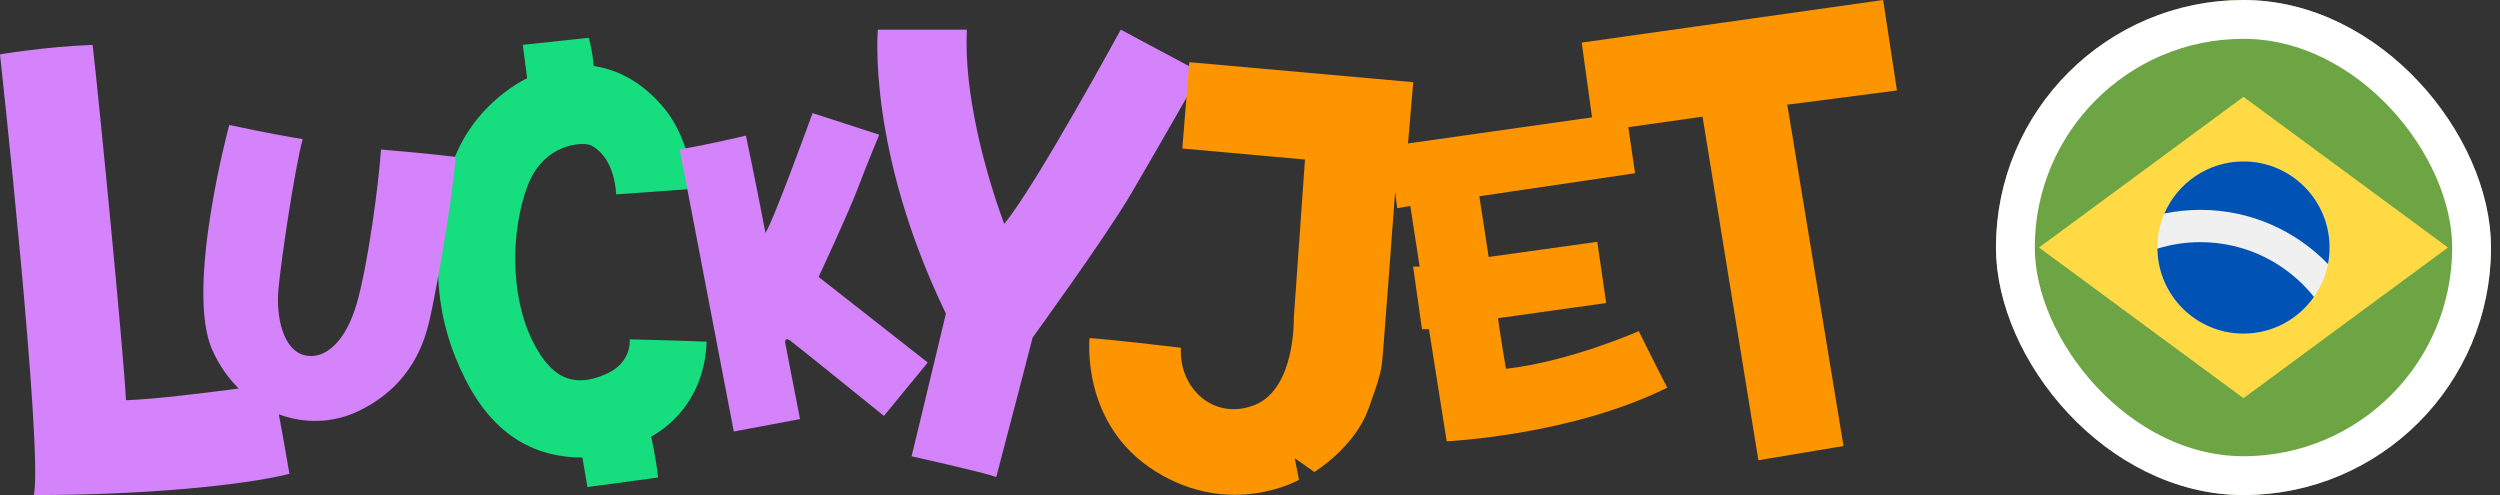 <svg width="202" height="40" viewBox="0 0 202 40" fill="none" xmlns="http://www.w3.org/2000/svg">
<rect x="0" y="0" width="202" height="40" fill="#333333" stroke="none"/>
<g clip-path="url(#clip0_2448_799)">
<path d="M56.061 15.252C56.061 15.252 55.859 11.482 53.751 8.856C51.643 6.23 49.333 5.533 47.973 5.333C47.825 3.798 47.569 3.053 47.569 3.053L42.242 3.622L42.593 6.324C42.593 6.324 37.266 8.704 36.06 15.052C34.855 21.401 35.205 25.914 37.616 30.674C40.027 35.434 43.495 36.969 47.058 36.969C47.361 38.705 47.462 39.349 47.462 39.349C47.462 39.349 51.631 38.804 53.175 38.581C52.95 36.647 52.611 35.27 52.611 35.27C52.611 35.27 56.905 33.259 57.095 27.608C54.422 27.497 50.877 27.421 50.877 27.421C50.877 27.421 51.103 29.32 48.917 30.246C46.732 31.178 44.695 31.026 42.967 27.421C41.233 23.816 41.274 18.716 42.593 15.111C43.911 11.506 47.189 11.43 47.795 11.764C48.401 12.098 49.606 13.03 49.79 15.703C52.427 15.527 56.061 15.252 56.061 15.252Z" fill="#16DE7E"/>
<path fill-rule="evenodd" clip-rule="evenodd" d="M76.43 25.34C70.028 12.104 70.93 2.397 70.93 2.397H78.122C77.861 7.567 79.63 13.998 81.139 18.089C83.586 15.188 90.557 2.397 90.557 2.397L97.036 5.856C97.036 5.856 93.497 12.063 91.424 15.598C89.352 19.133 83.437 27.275 83.437 27.275C83.437 27.275 81.175 36.014 80.497 38.541C79.369 38.136 73.656 36.87 73.656 36.87C73.656 36.87 74.167 34.783 76.43 25.34ZM2.738 40C3.492 36.278 0 4.396 0 4.396C0 4.396 3.563 3.774 7.483 3.628C8.011 8.165 10.007 28.675 10.179 32.339C12.499 32.258 16.566 31.756 19.288 31.391C18.429 30.539 17.696 29.493 17.151 28.27C14.942 23.311 18.523 10.099 18.523 10.099C18.523 10.099 21.95 10.838 24.456 11.242C23.802 13.669 22.698 21.107 22.496 23.388C22.294 25.668 22.9 28.247 24.557 28.692C26.214 29.138 27.924 27.649 28.826 24.525C29.729 21.401 30.584 15.005 30.786 12.08C30.975 12.097 31.205 12.117 31.469 12.14C32.747 12.251 34.816 12.431 36.814 12.678C36.517 16.594 35.11 24.179 34.706 25.867C34.308 27.555 33.298 31.125 28.981 33.206C26.908 34.205 24.607 34.25 22.531 33.478C22.781 34.831 23.096 36.577 23.386 38.288C19.467 39.255 11.479 40 2.738 40ZM54.919 12.069L59.29 34.865L64.641 33.863L63.435 27.655C63.435 27.655 63.4 27.175 63.886 27.544C64.373 27.913 71.422 33.605 71.422 33.605L74.962 29.291L66.143 22.374C66.143 22.374 68.477 17.391 69.273 15.31C70.063 13.229 71.042 10.885 71.042 10.885L65.656 9.138C65.656 9.138 62.491 17.878 61.849 18.81C61.06 14.683 60.27 10.961 60.27 10.961C60.27 10.961 56.992 11.735 54.919 12.069Z" fill="#D583FB"/>
<path fill-rule="evenodd" clip-rule="evenodd" d="M152.157 0L127.803 3.441L128.637 9.482L113.766 11.591L114.191 6.641L96.096 5.024L95.532 11.999L105.443 12.89L104.541 25.681C104.541 25.681 104.689 31.372 101.411 32.709C98.133 34.045 95.235 31.407 95.419 28.096C89.807 27.427 88.037 27.316 88.037 27.316C88.037 27.316 87.283 34.309 93.388 38.102C99.493 41.894 104.956 38.77 104.956 38.77L104.618 37.023L106.198 38.137C106.198 38.137 109.44 36.167 110.568 33.043C111.605 30.172 111.629 29.875 111.741 28.491C111.751 28.369 111.762 28.237 111.774 28.096C111.887 26.771 112.457 19.114 112.726 15.492L112.896 16.823L113.953 16.636L114.707 21.542H114.179L114.897 26.601H115.461L116.893 35.657C116.893 35.657 126.917 35.194 134.714 31.325C133.17 28.312 132.416 26.753 132.416 26.753C132.416 26.753 126.875 29.209 121.679 29.801C121.15 26.642 121.038 25.709 121.038 25.709L129.779 24.484L129.061 19.537L120.284 20.762L119.529 15.856L132.113 13.998L131.568 10.276L137.566 9.426L142.079 37.187L148.956 36.038L144.413 8.459L153.273 7.31L152.157 0Z" fill="#FD9501"/>
<g clip-path="url(#clip1_2448_799)">
<g clip-path="url(#clip2_2448_799)">
<path d="M181.273 40C192.319 40 201.273 31.046 201.273 20C201.273 8.954 192.319 0 181.273 0C170.228 0 161.273 8.954 161.273 20C161.273 31.046 170.228 40 181.273 40Z" fill="#6DA544"/>
<path d="M181.274 7.826L197.795 20L181.274 32.174L164.752 20L181.274 7.826Z" fill="#FFDA44"/>
<path d="M181.273 26.956C185.115 26.956 188.229 23.842 188.229 20C188.229 16.158 185.115 13.043 181.273 13.043C177.431 13.043 174.316 16.158 174.316 20C174.316 23.842 177.431 26.956 181.273 26.956Z" fill="#F0F0F0"/>
<path d="M177.794 19.565C176.585 19.565 175.417 19.749 174.318 20.091C174.367 23.891 177.461 26.957 181.273 26.957C183.63 26.957 185.711 25.783 186.969 23.99C184.817 21.295 181.504 19.565 177.794 19.565Z" fill="#0052B4"/>
<path d="M188.101 21.333C188.185 20.901 188.23 20.456 188.23 20C188.23 16.158 185.115 13.043 181.274 13.043C178.407 13.043 175.946 14.778 174.881 17.254C175.822 17.059 176.797 16.957 177.795 16.957C181.836 16.956 185.491 18.636 188.101 21.333Z" fill="#0052B4"/>
</g>
</g>
<rect x="162.842" y="1.569" width="36.863" height="36.863" rx="18.431" stroke="white" stroke-width="3.137"/>
</g>
<defs>
<clipPath id="clip0_2448_799">
<rect width="202" height="40" fill="white"/>
</clipPath>
<clipPath id="clip1_2448_799">
<rect x="161.273" width="40" height="40" rx="20" fill="white"/>
</clipPath>
<clipPath id="clip2_2448_799">
<rect width="40" height="40" fill="white" transform="translate(161.273)"/>
</clipPath>
</defs>
</svg>
